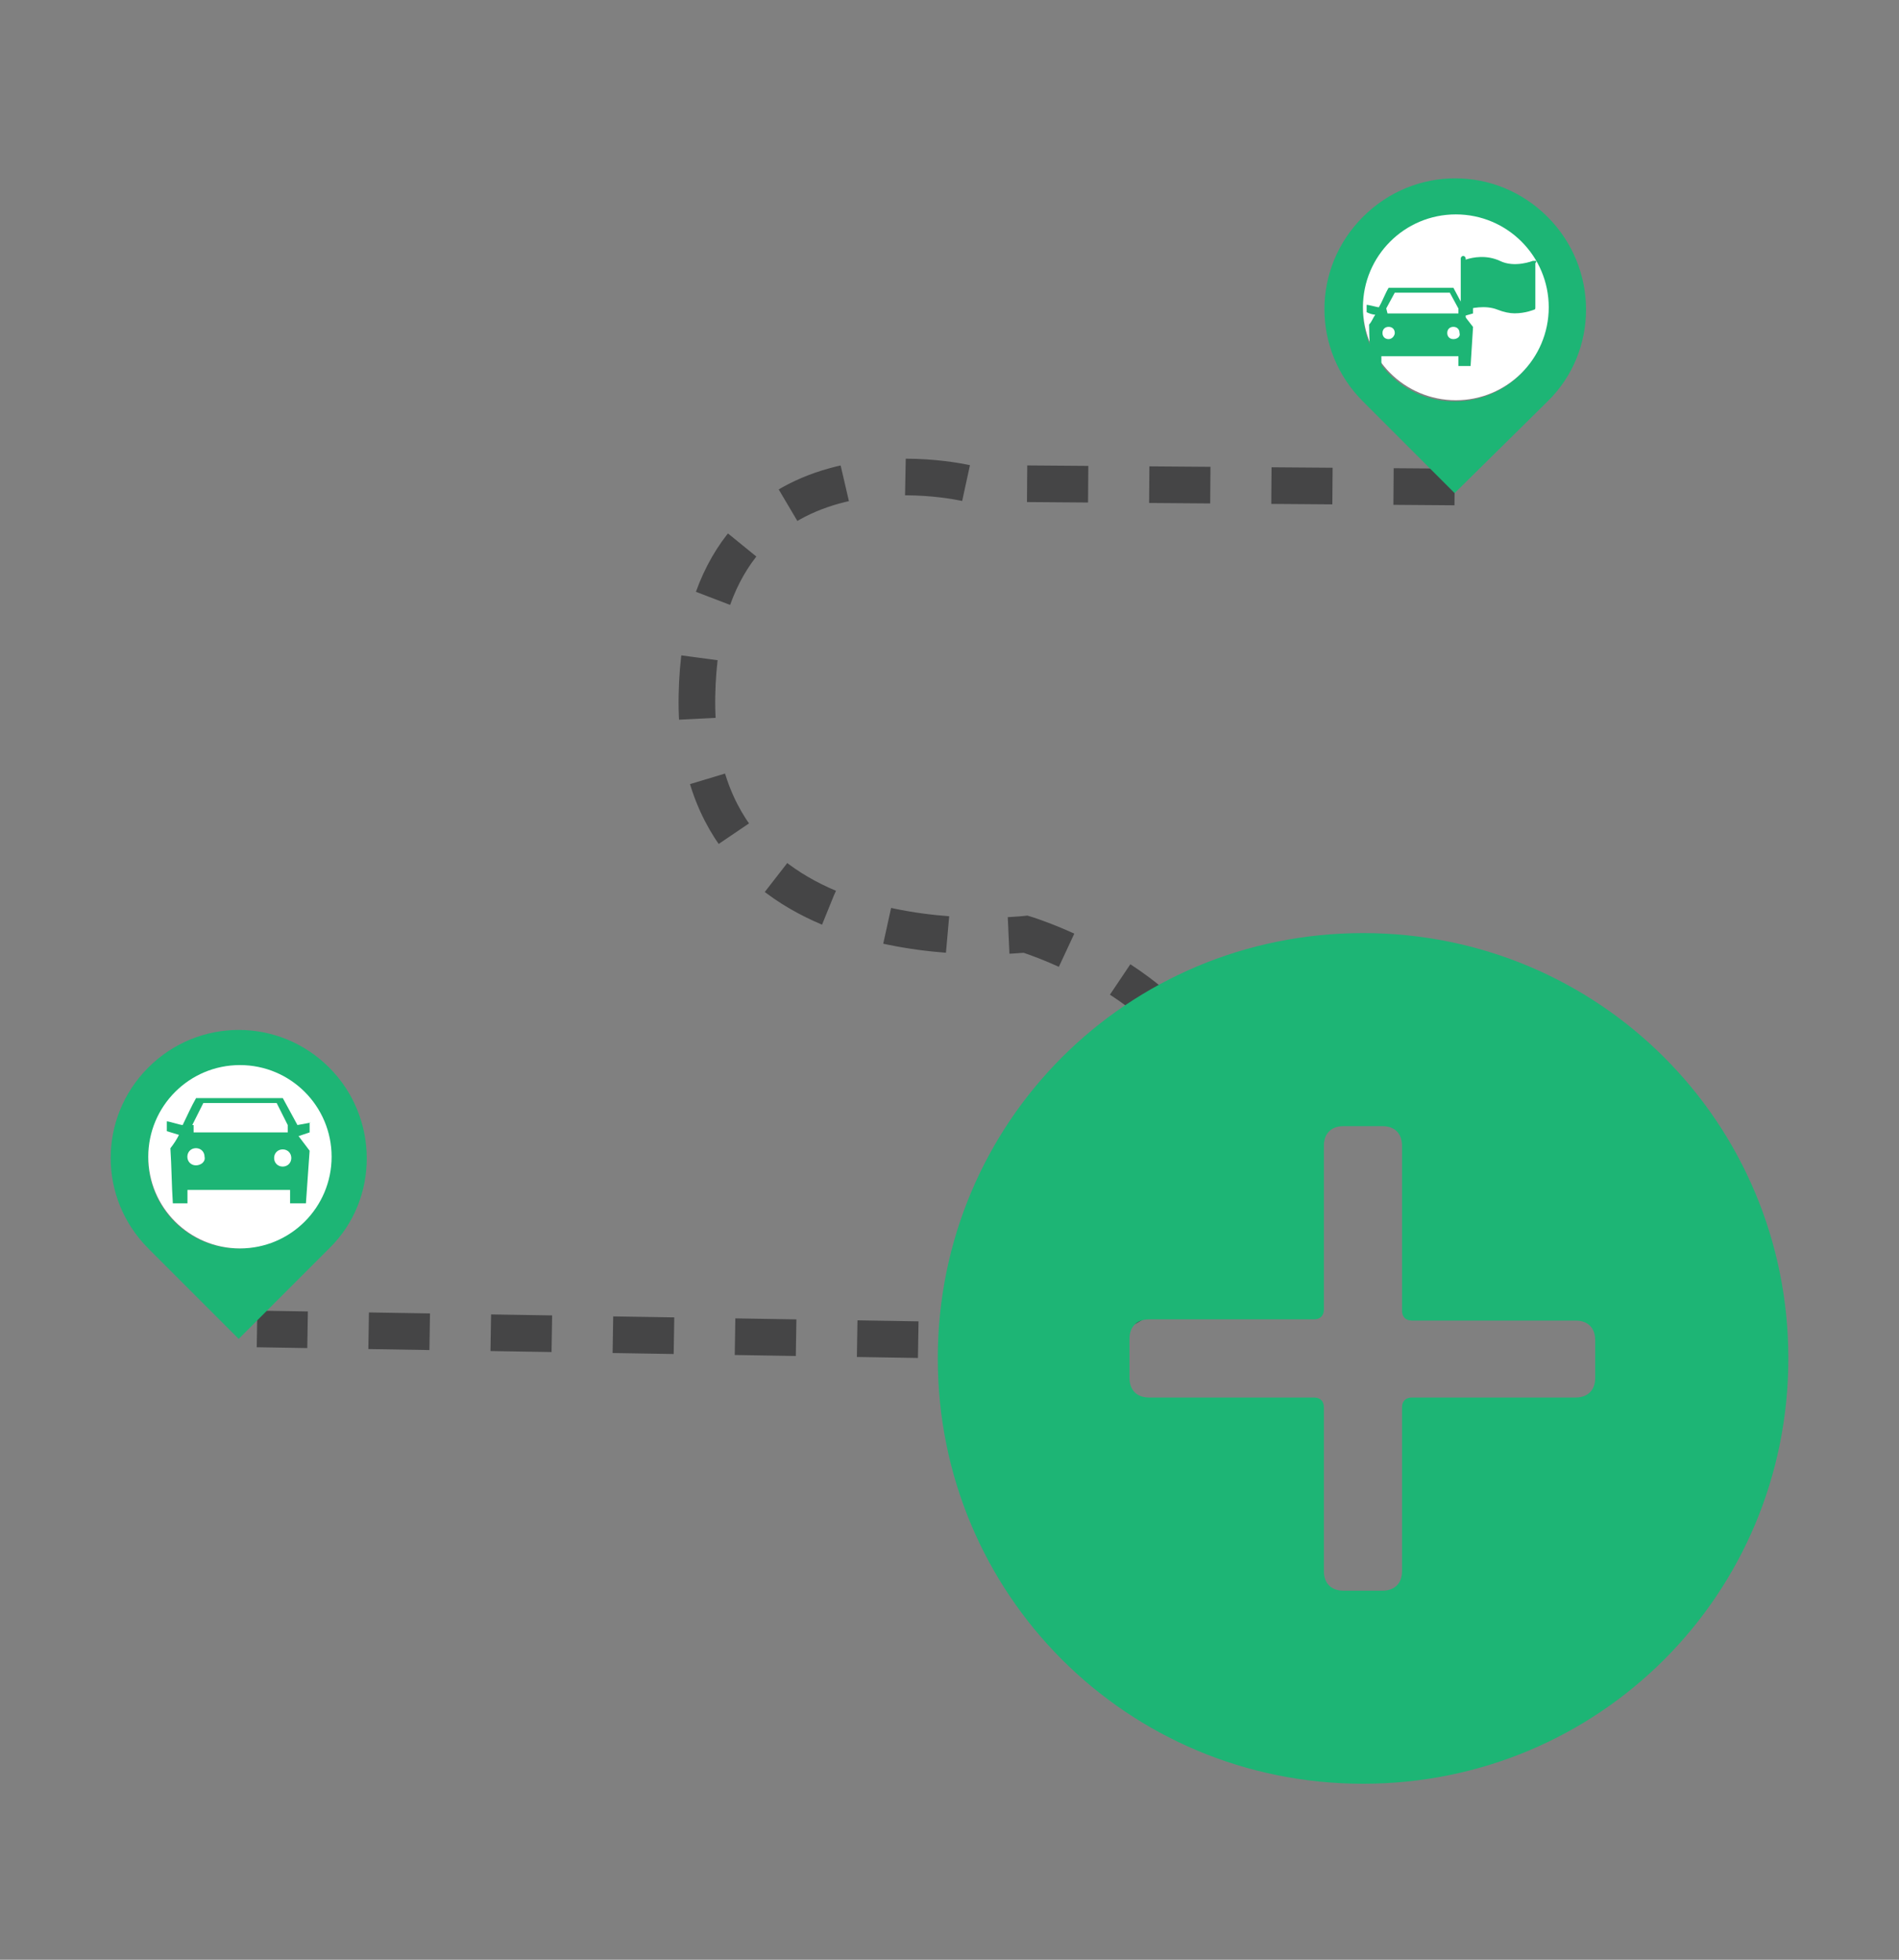 <?xml version="1.0" encoding="UTF-8"?>
<svg id="Layer_1" data-name="Layer 1" xmlns="http://www.w3.org/2000/svg" viewBox="0 0 170.08 175.5">
  <rect x="0" y="0" width="170.08" height="175.5" fill="#808080" stroke="none"/>
  <defs>
    <style>
      .cls-1 {
        fill: #fff;
      }

      .cls-2 {
        fill: #1db575;
      }

      .cls-3 {
        fill: none;
        stroke: #454546;
        stroke-dasharray: 5.47;
        stroke-miterlimit: 10;
        stroke-width: 3.28px;
      }
    </style>
  </defs>
  <path class="cls-3" d="M130.28,43.61l-43.67-.33s-23.75-5.69-24.19,19.04c-.44,24.74,29.44,21.34,29.44,21.34,0,0,18.83,5.69,17.51,19.59-4.38,15.21-9.19,15.87-25.28,16.75l-61.07-.99"/>
  <g>
    <path class="cls-2" d="M138.6,19.42c-4.6-4.6-11.93-4.6-16.53,0-4.6,4.6-4.6,11.93,0,16.53l8.21,8.21,8.32-8.21c4.6-4.49,4.6-11.93,0-16.53ZM130.28,35.95c-4.6,0-8.21-3.72-8.21-8.21s3.72-8.21,8.21-8.21,8.21,3.72,8.21,8.21c.11,4.49-3.61,8.21-8.21,8.21Z"/>
    <circle class="cls-1" cx="130.39" cy="27.52" r="8.32"/>
    <g>
      <path class="cls-2" d="M132.04,27.41l-.88.22-.99-1.86h-5.8c-.33.55-.55,1.2-.88,1.75-.11,0-.88-.22-1.09-.22v.66c.22.11.55.22.77.22-.22.33-.33.66-.55.88,0,1.2.11,2.41.11,3.72h.99v-.88h6.9v.88h1.09l.22-3.5-.77-.99.77-.22v-.66s.11,0,.11,0ZM124.15,27.63l.77-1.42h4.93l.77,1.42v.44h-6.35l-.11-.44h0ZM124.37,30.37c-.33,0-.55-.22-.55-.55s.22-.55.55-.55.55.22.55.55c0,.22-.22.55-.55.55ZM130.17,30.37c-.33,0-.55-.22-.55-.55s.22-.55.55-.55.55.22.55.55c.11.33-.22.55-.55.55Z"/>
      <path class="cls-2" d="M137.51,23.36h-.22s-1.64.66-2.96,0c-1.2-.55-2.41-.33-3.06-.11v-.11c0-.11-.11-.22-.22-.22s-.22.11-.22.22v7.33c0,.11.11.22.22.22s.22-.11.22-.22v-2.74c.44-.11,1.75-.44,2.85,0,.55.22,1.09.33,1.53.33.99,0,1.75-.33,1.75-.33.11,0,.11-.11.11-.22v-3.94c.11-.11.11-.22,0-.22Z"/>
    </g>
  </g>
  <path class="cls-2" d="M122.08,83.56c-21.12,0-38.09,16.96-38.09,38.09s16.96,38.09,38.09,38.09,38.09-16.96,38.09-38.09c0-21.12-16.97-38.09-38.09-38.09h0ZM142.87,123.4c0,1.09-.66,1.75-1.75,1.75h-14.67c-.55,0-.88.33-.88.88v14.67c0,1.09-.66,1.75-1.75,1.75h-3.5c-1.09,0-1.75-.66-1.75-1.75v-14.67c0-.55-.33-.88-.88-.88h-14.78c-1.09,0-1.75-.66-1.75-1.75v-3.5c0-1.09.66-1.75,1.75-1.75h14.78c.55,0,.88-.33.88-.88v-14.67c0-1.09.66-1.75,1.75-1.75h3.5c1.09,0,1.75.66,1.75,1.75v14.78c0,.55.33.88.88.88h14.67c1.09,0,1.75.66,1.75,1.75v3.39Z"/>
  <g>
    <path class="cls-2" d="M29.48,95.6c-4.49-4.49-11.71-4.49-16.2,0s-4.49,11.71,0,16.2l8.1,8.1,8.1-8.1c4.49-4.38,4.49-11.71,0-16.2ZM21.38,111.8c-4.49,0-8.1-3.61-8.1-8.1s3.61-8.1,8.1-8.1,8.1,3.61,8.1,8.1-3.61,8.1-8.1,8.1Z"/>
    <g>
      <circle class="cls-1" cx="21.49" cy="103.59" r="8.21"/>
      <path class="cls-2" d="M27.84,100.53l-1.2.22-1.31-2.41h-7.77c-.44.77-.77,1.53-1.2,2.41-.22,0-1.2-.33-1.42-.33v.88c.33.11.77.22,1.09.33-.22.44-.44.77-.77,1.2.11,1.64.11,3.28.22,4.93h1.31v-1.2h9.19v1.2h1.42l.33-4.71-.99-1.31.99-.33v-.88s.11,0,.11,0ZM17.22,100.75l.99-1.97h6.57l.99,1.97v.66h-8.43v-.66h-.11ZM17.55,104.36c-.44,0-.77-.33-.77-.77s.33-.77.77-.77.77.33.77.77c.11.44-.33.77-.77.77ZM25.32,104.47c-.44,0-.77-.33-.77-.77s.33-.77.77-.77.77.33.77.77-.33.77-.77.77Z"/>
    </g>
  </g>
</svg>